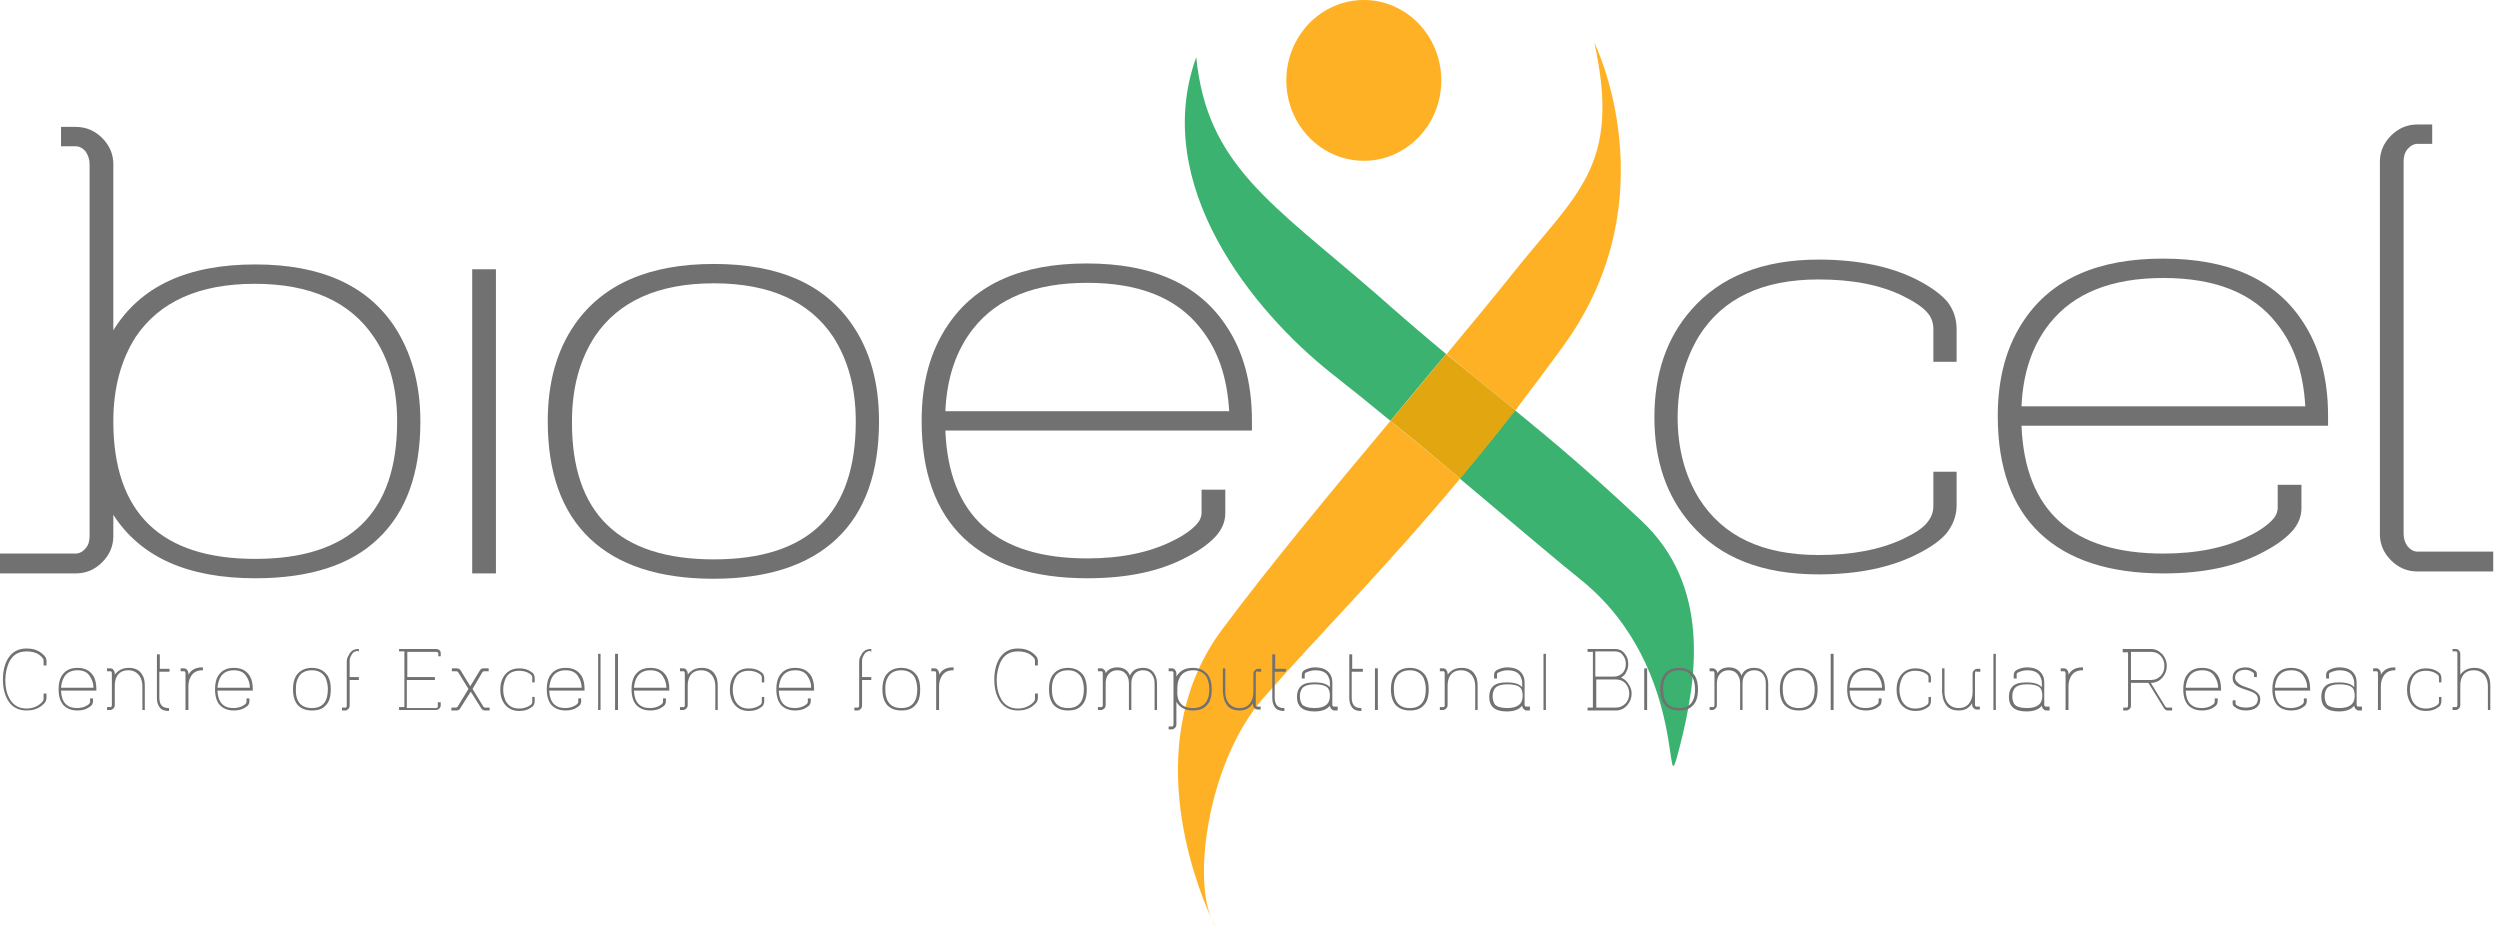 <?xml version="1.0" encoding="utf-8"?>
<!-- Generator: Adobe Illustrator 24.1.2, SVG Export Plug-In . SVG Version: 6.00 Build 0)  -->
<svg version="1.1" baseProfile="tiny" id="Lager_1" xmlns="http://www.w3.org/2000/svg" xmlns:xlink="http://www.w3.org/1999/xlink"
	 x="0px" y="0px" viewBox="0 0 516.2 191.8" overflow="visible" xml:space="preserve">
<g>
	<path fill="#717171" d="M52.7,54.6c13.4,0,22.9,4.2,28.6,12.6c3.6,5.4,5.5,12,5.5,19.8c0,10.6-2.9,18.7-8.7,24.2
		c-5.7,5.5-14.2,8.2-25.4,8.2c-14,0-23.7-4.4-29.3-13.1v4.4c0,2.1-0.8,3.9-2.3,5.4c-1.5,1.5-3.3,2.3-5.5,2.3H0v-4.1h15.6
		c0.8,0,1.5-0.4,2.1-1.1c0.6-0.7,0.8-1.6,0.8-2.5V33.9c0-1-0.3-1.8-0.8-2.6c-0.6-0.7-1.3-1.1-2.1-1.1h-3v-4h3c2.2,0,4,0.8,5.5,2.3
		c1.5,1.5,2.3,3.3,2.3,5.4v34.3C29,59.1,38.7,54.6,52.7,54.6z M52.7,115.4c19.6,0,29.3-9.5,29.3-28.4c0-6.9-1.6-12.7-4.8-17.4
		c-4.9-7.3-13.1-11-24.6-11c-11.5,0-19.7,3.7-24.6,11C25,74.3,23.4,80.1,23.4,87C23.4,105.9,33.2,115.4,52.7,115.4z"/>
	<path fill="#717171" d="M102.4,55.6v62.8h-4.9V55.6H102.4z"/>
	<path fill="#717171" d="M147.4,54.5c13.4,0,22.9,4.2,28.6,12.6c3.7,5.4,5.5,12,5.5,19.9c0,10.6-2.9,18.7-8.7,24.2
		c-5.8,5.5-14.3,8.3-25.5,8.3c-11.2,0-19.7-2.8-25.5-8.3c-5.8-5.5-8.7-13.6-8.7-24.2c0-7.9,1.8-14.5,5.5-19.9
		C124.4,58.7,134,54.5,147.4,54.5z M147.4,115.5c19.6,0,29.3-9.5,29.3-28.5c0-6.9-1.6-12.7-4.7-17.5c-4.9-7.3-13.1-11-24.6-11
		c-11.5,0-19.7,3.7-24.6,11c-3.1,4.8-4.7,10.6-4.7,17.5C118,106,127.8,115.5,147.4,115.5z"/>
	<path fill="#717171" d="M258.7,88.9h-63.5c0.7,17.6,10.5,26.4,29.3,26.4c6.9,0,12.8-1.2,17.6-3.6c2.5-1.2,4.2-2.5,5.2-3.7
		c0.5-0.6,0.8-1.4,0.8-2.1v-4.8h4.9v4.8c0,1.6-0.5,3-1.6,4.4c-1.3,1.6-3.4,3.2-6.3,4.7c-5.6,3-12.4,4.4-20.6,4.4
		c-11.2,0-19.7-2.8-25.5-8.3c-5.8-5.5-8.7-13.6-8.7-24.2c0-7.9,1.8-14.5,5.5-19.9c5.7-8.4,15.2-12.6,28.6-12.6
		c13.4,0,22.9,4.2,28.6,12.6c3.7,5.4,5.5,12,5.5,19.9V88.9z M224.5,58.4c-10.7,0-18.5,3.1-23.5,9.4c-3.5,4.4-5.5,10.1-5.8,17.1h58.6
		c-0.4-7-2.3-12.6-5.9-17.1C243,61.5,235.2,58.4,224.5,58.4z"/>
</g>
<g>
	<path fill="#717171" d="M399.2,97.4h4.8v7c0,2-0.7,3.9-2,5.6c-1.2,1.5-3.3,3-6.1,4.4c-5.5,2.8-12.3,4.2-20.4,4.2
		c-11.6,0-20.3-3.4-26.3-10.3c-5.1-5.8-7.6-13.2-7.6-22.1c0-9,2.5-16.4,7.6-22.2c6-6.9,14.8-10.4,26.3-10.4c8.1,0,14.9,1.4,20.4,4.2
		c2.9,1.5,4.9,3,6.2,4.5c1.3,1.7,1.9,3.6,1.9,5.6v6.8h-4.8v-6.8c0-1.2-0.4-2.4-1.2-3.3c-1-1.2-2.7-2.3-5.1-3.5
		c-4.7-2.3-10.5-3.4-17.4-3.4c-11.6,0-19.8,3.9-24.7,11.7c-2.9,4.8-4.4,10.4-4.4,16.8c0,6.4,1.5,12,4.4,16.7
		c4.9,7.8,13.1,11.7,24.7,11.7c6.9,0,12.7-1.1,17.4-3.3c2.5-1.2,4.2-2.3,5.1-3.5c0.8-1,1.2-2.1,1.2-3.3V97.4z"/>
	<path fill="#717171" d="M480.9,87.9h-63.5c0.7,17.6,10.5,26.4,29.3,26.4c6.9,0,12.8-1.2,17.6-3.6c2.5-1.2,4.2-2.5,5.2-3.7
		c0.5-0.6,0.8-1.4,0.8-2.1v-4.8h4.9v4.8c0,1.6-0.5,3-1.6,4.4c-1.3,1.6-3.4,3.2-6.3,4.7c-5.6,3-12.4,4.4-20.6,4.4
		c-11.2,0-19.7-2.8-25.5-8.3c-5.8-5.5-8.7-13.6-8.7-24.2c0-7.9,1.8-14.5,5.5-19.9c5.7-8.4,15.2-12.6,28.6-12.6
		c13.4,0,22.9,4.2,28.6,12.6c3.7,5.4,5.5,12,5.5,19.9V87.9z M446.7,57.4c-10.7,0-18.5,3.1-23.5,9.4c-3.5,4.4-5.5,10.1-5.8,17.1h58.6
		c-0.4-7-2.3-12.6-5.9-17.1C465.2,60.5,457.4,57.4,446.7,57.4z"/>
	<path fill="#717171" d="M491.4,67.7V33.4c0-2.1,0.8-3.9,2.3-5.4c1.5-1.5,3.3-2.3,5.5-2.3h3v4h-3c-0.8,0-1.5,0.4-2.1,1.1
		c-0.6,0.7-0.8,1.6-0.8,2.6v76.9c0,0.9,0.3,1.8,0.8,2.5c0.6,0.7,1.3,1.1,2.1,1.1h15.6v4.1h-15.6c-2.2,0-4-0.8-5.5-2.3
		c-1.5-1.5-2.3-3.3-2.3-5.4v-4.4V67.7z"/>
</g>
<g>
	<path fill="#3BB26F" d="M284.4,60.9c-21.9-19-35.2-26.8-37.4-49.1c-9.5,26.4,11.7,52.4,27.8,65.2c4.2,3.3,8.3,6.6,12.3,9.9
		c3.9-4.7,7.8-9.4,11.5-13.8C294.4,69.6,289.7,65.6,284.4,60.9z"/>
	<path fill="#3BB26F" d="M338.9,107.5c-10.3-9.7-17.9-16.1-26.1-22.8c-3.9,5-7.7,9.7-11.4,14.1c11.8,9.9,21.2,17.9,25,20.9
		c23.2,18.7,16.6,49.3,20.4,34.6S353.1,120.8,338.9,107.5z"/>
	<path fill="#FFB126" d="M252.4,129.9c-16.9,22.6-6,51.5-2.3,59.7c-3.9-9.4-0.2-32.9,10.7-45.4c11.3-12.9,25.1-26.7,40.7-45.4
		c-4.5-3.8-9.4-7.8-14.4-11.9C274.6,101.8,261.7,117.4,252.4,129.9z"/>
	<path fill="#FFB126" d="M250.6,190.6c-0.1-0.1-0.1-0.2-0.1-0.3C251.3,192.1,251.5,192.4,250.6,190.6z"/>
	<path fill="#FFB126" d="M322.9,71.3c22.1-30.6,6.3-62.5,6.3-62.5c5.6,25.5-3.6,31-16.8,47.6c-4,5-8.7,10.7-13.7,16.7
		c5.2,4.4,9.8,8,14.2,11.6C316.1,80.5,319.5,76,322.9,71.3z"/>
	<path fill="#FFB126" d="M250.1,189.6c0.1,0.3,0.2,0.5,0.4,0.8C250.3,190.1,250.2,189.8,250.1,189.6z"/>
	<path fill="#E2A611" d="M298.6,73.1c-3.7,4.5-7.6,9.1-11.5,13.8c5.1,4.1,9.9,8.1,14.4,11.9c3.7-4.4,7.5-9.1,11.4-14.1
		C308.4,81.1,303.9,77.4,298.6,73.1z"/>
	<ellipse fill="#FFB126" cx="281.6" cy="16.6" rx="16" ry="16.6"/>
</g>
<g>
	<path fill="#717171" d="M9,143.2h0.6v0.9c0,0.3-0.1,0.5-0.2,0.8c-0.2,0.3-0.5,0.6-0.9,0.9c-0.8,0.6-1.8,0.9-3,0.9
		c-1.7,0-3-0.7-3.8-2c-0.7-1.1-1.1-2.6-1.1-4.4c0-1.8,0.4-3.3,1.1-4.4c0.9-1.4,2.2-2,3.8-2c1.2,0,2.2,0.3,3,0.9
		c0.4,0.3,0.7,0.6,0.9,0.9c0.1,0.2,0.2,0.5,0.2,0.8v0.9H9v-0.9c0-0.2,0-0.3-0.1-0.5c-0.2-0.3-0.4-0.5-0.8-0.8
		c-0.7-0.5-1.6-0.7-2.6-0.7c-1.8,0-3,0.8-3.7,2.4c-0.4,1-0.7,2.1-0.7,3.5c0,1.3,0.2,2.5,0.7,3.5c0.7,1.6,2,2.4,3.7,2.4
		c1,0,1.9-0.3,2.6-0.8c0.4-0.3,0.6-0.5,0.8-0.8c0.1-0.2,0.1-0.3,0.1-0.5V143.2z"/>
	<path fill="#717171" d="M19.9,142.6h-7.3c0.1,2.4,1.2,3.6,3.3,3.6c0.8,0,1.5-0.2,2-0.5c0.3-0.2,0.5-0.3,0.6-0.5
		c0.1-0.1,0.1-0.2,0.1-0.3v-0.7h0.6v0.7c0,0.2-0.1,0.4-0.2,0.6c-0.1,0.2-0.4,0.4-0.7,0.6c-0.6,0.4-1.4,0.6-2.3,0.6
		c-1.3,0-2.2-0.4-2.9-1.1c-0.7-0.8-1-1.9-1-3.3c0-1.1,0.2-2,0.6-2.7c0.7-1.1,1.7-1.7,3.3-1.7s2.6,0.6,3.3,1.7
		c0.4,0.7,0.6,1.6,0.6,2.7V142.6z M16,138.4c-1.2,0-2.1,0.4-2.7,1.3c-0.4,0.6-0.6,1.4-0.7,2.3h6.7c0-0.9-0.3-1.7-0.7-2.3
		C18.1,138.8,17.2,138.4,16,138.4z"/>
	<path fill="#717171" d="M26.6,137.9c1.3,0,2.3,0.5,2.8,1.5c0.4,0.6,0.5,1.4,0.5,2.3v4.9h-0.5v-4.9c0-0.8-0.2-1.5-0.5-2
		c-0.5-0.8-1.3-1.3-2.4-1.3c-1.1,0-1.9,0.4-2.4,1.3c-0.3,0.6-0.4,1.2-0.4,2v3.9c0,0.3-0.1,0.5-0.3,0.7c-0.2,0.2-0.4,0.3-0.6,0.3
		h-0.7v-0.6h0.7c0.1,0,0.2,0,0.2-0.1c0.1-0.1,0.1-0.2,0.1-0.3v-6.5c0-0.1,0-0.3-0.1-0.4c-0.1-0.1-0.1-0.1-0.2-0.1h-0.7V138h0.7
		c0.2,0,0.5,0.1,0.6,0.3c0.2,0.2,0.3,0.5,0.3,0.7v0.3C24.4,138.4,25.3,137.9,26.6,137.9z"/>
	<path fill="#717171" d="M32.9,138.6v5.4c0,1.5,0.6,2.2,1.9,2.2h0.1v0.6h-0.1c-0.8,0-1.4-0.2-1.8-0.7s-0.6-1.1-0.6-2v-9h0.6v3H35
		v0.6H32.9z"/>
	<path fill="#717171" d="M41.9,137.9v0.5h-0.1c-1.1,0-1.9,0.4-2.4,1.3c-0.3,0.5-0.5,1.2-0.5,2v4.9h-0.6v-7.5c0-0.1,0-0.3-0.1-0.4
		c-0.1-0.1-0.1-0.1-0.2-0.1h-0.7V138h0.7c0.2,0,0.5,0.1,0.6,0.3c0.2,0.2,0.3,0.5,0.3,0.7v0.3c0.6-1,1.5-1.5,2.8-1.5H41.9z"/>
	<path fill="#717171" d="M52.2,142.6h-7.3c0.1,2.4,1.2,3.6,3.3,3.6c0.8,0,1.5-0.2,2-0.5c0.3-0.2,0.5-0.3,0.6-0.5
		c0.1-0.1,0.1-0.2,0.1-0.3v-0.7h0.6v0.7c0,0.2-0.1,0.4-0.2,0.6c-0.1,0.2-0.4,0.4-0.7,0.6c-0.6,0.4-1.4,0.6-2.3,0.6
		c-1.3,0-2.2-0.4-2.9-1.1c-0.7-0.8-1-1.9-1-3.3c0-1.1,0.2-2,0.6-2.7c0.7-1.1,1.7-1.7,3.3-1.7s2.6,0.6,3.3,1.7
		c0.4,0.7,0.6,1.6,0.6,2.7V142.6z M48.3,138.4c-1.2,0-2.1,0.4-2.7,1.3c-0.4,0.6-0.6,1.4-0.7,2.3h6.7c0-0.9-0.3-1.7-0.7-2.3
		C50.4,138.8,49.5,138.4,48.3,138.4z"/>
	<path fill="#717171" d="M64.4,137.9c1.5,0,2.6,0.6,3.3,1.7c0.4,0.7,0.6,1.6,0.6,2.7c0,1.5-0.3,2.6-1,3.3c-0.7,0.8-1.6,1.1-2.9,1.1
		s-2.2-0.4-2.9-1.1c-0.7-0.8-1-1.9-1-3.3c0-1.1,0.2-2,0.6-2.7C61.8,138.5,62.9,137.9,64.4,137.9z M64.4,146.2c2.2,0,3.3-1.3,3.3-3.9
		c0-0.9-0.2-1.7-0.5-2.4c-0.6-1-1.5-1.5-2.8-1.5s-2.3,0.5-2.8,1.5c-0.4,0.7-0.5,1.4-0.5,2.4C61,144.9,62.2,146.2,64.4,146.2z"/>
	<path fill="#717171" d="M74,134.4c-0.7,0-1.2,0.3-1.5,1c-0.2,0.3-0.3,0.7-0.3,1.1v3.3h1.9v0.6h-1.9v5.3c0,0.3-0.1,0.5-0.3,0.7
		c-0.2,0.2-0.4,0.3-0.6,0.3h-0.7v-0.6h0.7c0.1,0,0.2,0,0.2-0.1c0.1-0.1,0.1-0.2,0.1-0.3v-9.1c0-0.4,0.1-0.9,0.4-1.3
		c0.4-0.9,1.1-1.3,2-1.3h0.1v0.6H74z"/>
	<path fill="#717171" d="M90.5,135.6v-0.7c0-0.1,0-0.2-0.1-0.2s-0.2-0.1-0.3-0.1h-6v5.2h5.7v0.6H84v5.8h6c0.1,0,0.2,0,0.3-0.1
		c0.1-0.1,0.1-0.1,0.1-0.2V145H91v0.7c0,0.2-0.1,0.4-0.3,0.6s-0.5,0.3-0.7,0.3h-7.6v-0.6h1.1v-11.5h-1.1V134H90
		c0.3,0,0.5,0.1,0.7,0.2c0.2,0.2,0.3,0.4,0.3,0.6v0.7H90.5z"/>
	<path fill="#717171" d="M101.1,146.1v0.6h-0.9c-0.3,0-0.6-0.1-0.8-0.4l-2.2-3.5l-2.2,3.5c-0.2,0.3-0.4,0.4-0.8,0.4h-1v-0.6h1
		c0.1,0,0.2-0.1,0.3-0.2l2.2-3.6c0,0,0,0,0,0c0,0,0,0,0-0.1l-2.1-3.4c-0.1-0.1-0.2-0.2-0.3-0.2h-1V138h1c0.3,0,0.6,0.1,0.8,0.4
		l2,3.3l2-3.3c0.2-0.3,0.4-0.4,0.8-0.4h1v0.6h-1c-0.1,0-0.2,0.1-0.3,0.2l-2,3.4c0,0,0,0,0,0c0,0,0,0,0,0.1l2.2,3.6
		c0.1,0.1,0.2,0.2,0.3,0.2H101.1z"/>
	<path fill="#717171" d="M109.9,143.9h0.5v0.9c0,0.3-0.1,0.5-0.2,0.8c-0.1,0.2-0.4,0.4-0.7,0.6c-0.6,0.4-1.4,0.6-2.3,0.6
		c-1.3,0-2.3-0.5-3-1.4c-0.6-0.8-0.9-1.8-0.9-3c0-1.2,0.3-2.2,0.9-3c0.7-0.9,1.7-1.4,3-1.4c0.9,0,1.7,0.2,2.3,0.6
		c0.3,0.2,0.6,0.4,0.7,0.6c0.1,0.2,0.2,0.5,0.2,0.8v0.9h-0.5v-0.9c0-0.2,0-0.3-0.1-0.5c-0.1-0.2-0.3-0.3-0.6-0.5
		c-0.5-0.3-1.2-0.5-2-0.5c-1.3,0-2.3,0.5-2.8,1.6c-0.3,0.7-0.5,1.4-0.5,2.3c0,0.9,0.2,1.6,0.5,2.3c0.6,1.1,1.5,1.6,2.8,1.6
		c0.8,0,1.4-0.2,2-0.5c0.3-0.2,0.5-0.3,0.6-0.5c0.1-0.1,0.1-0.3,0.1-0.4V143.9z"/>
	<path fill="#717171" d="M120.7,142.6h-7.3c0.1,2.4,1.2,3.6,3.3,3.6c0.8,0,1.5-0.2,2-0.5c0.3-0.2,0.5-0.3,0.6-0.5
		c0.1-0.1,0.1-0.2,0.1-0.3v-0.7h0.6v0.7c0,0.2-0.1,0.4-0.2,0.6c-0.1,0.2-0.4,0.4-0.7,0.6c-0.6,0.4-1.4,0.6-2.3,0.6
		c-1.3,0-2.2-0.4-2.9-1.1c-0.7-0.8-1-1.9-1-3.3c0-1.1,0.2-2,0.6-2.7c0.7-1.1,1.7-1.7,3.3-1.7s2.6,0.6,3.3,1.7
		c0.4,0.7,0.6,1.6,0.6,2.7V142.6z M116.8,138.4c-1.2,0-2.1,0.4-2.7,1.3c-0.4,0.6-0.6,1.4-0.7,2.3h6.7c0-0.9-0.3-1.7-0.7-2.3
		C118.9,138.8,118,138.4,116.8,138.4z"/>
	<path fill="#717171" d="M124,135v11.6h-0.5V135H124z"/>
	<path fill="#717171" d="M127.6,135v11.6H127V135H127.6z"/>
	<path fill="#717171" d="M138.2,142.6h-7.3c0.1,2.4,1.2,3.6,3.3,3.6c0.8,0,1.5-0.2,2-0.5c0.3-0.2,0.5-0.3,0.6-0.5
		c0.1-0.1,0.1-0.2,0.1-0.3v-0.7h0.6v0.7c0,0.2-0.1,0.4-0.2,0.6c-0.1,0.2-0.4,0.4-0.7,0.6c-0.6,0.4-1.4,0.6-2.3,0.6
		c-1.3,0-2.2-0.4-2.9-1.1c-0.7-0.8-1-1.9-1-3.3c0-1.1,0.2-2,0.6-2.7c0.7-1.1,1.7-1.7,3.3-1.7s2.6,0.6,3.3,1.7
		c0.4,0.7,0.6,1.6,0.6,2.7V142.6z M134.3,138.4c-1.2,0-2.1,0.4-2.7,1.3c-0.4,0.6-0.6,1.4-0.7,2.3h6.7c0-0.9-0.3-1.7-0.7-2.3
		C136.4,138.8,135.5,138.4,134.3,138.4z"/>
	<path fill="#717171" d="M144.9,137.9c1.3,0,2.3,0.5,2.8,1.5c0.4,0.6,0.5,1.4,0.5,2.3v4.9h-0.5v-4.9c0-0.8-0.2-1.5-0.5-2
		c-0.5-0.8-1.3-1.3-2.4-1.3c-1.1,0-1.9,0.4-2.4,1.3c-0.3,0.6-0.4,1.2-0.4,2v3.9c0,0.3-0.1,0.5-0.3,0.7c-0.2,0.2-0.4,0.3-0.6,0.3
		h-0.7v-0.6h0.7c0.1,0,0.2,0,0.2-0.1c0.1-0.1,0.1-0.2,0.1-0.3v-6.5c0-0.1,0-0.3-0.1-0.4c-0.1-0.1-0.1-0.1-0.2-0.1h-0.7V138h0.7
		c0.2,0,0.5,0.1,0.6,0.3c0.2,0.2,0.3,0.5,0.3,0.7v0.3C142.7,138.4,143.6,137.9,144.9,137.9z"/>
	<path fill="#717171" d="M157.3,143.9h0.5v0.9c0,0.3-0.1,0.5-0.2,0.8c-0.1,0.2-0.4,0.4-0.7,0.6c-0.6,0.4-1.4,0.6-2.3,0.6
		c-1.3,0-2.3-0.5-3-1.4c-0.6-0.8-0.9-1.8-0.9-3c0-1.2,0.3-2.2,0.9-3c0.7-0.9,1.7-1.4,3-1.4c0.9,0,1.7,0.2,2.3,0.6
		c0.3,0.2,0.6,0.4,0.7,0.6c0.1,0.2,0.2,0.5,0.2,0.8v0.9h-0.5v-0.9c0-0.2,0-0.3-0.1-0.5c-0.1-0.2-0.3-0.3-0.6-0.5
		c-0.5-0.3-1.2-0.5-2-0.5c-1.3,0-2.3,0.5-2.8,1.6c-0.3,0.7-0.5,1.4-0.5,2.3c0,0.9,0.2,1.6,0.5,2.3c0.6,1.1,1.5,1.6,2.8,1.6
		c0.8,0,1.4-0.2,2-0.5c0.3-0.2,0.5-0.3,0.6-0.5c0.1-0.1,0.1-0.3,0.1-0.4V143.9z"/>
	<path fill="#717171" d="M168.1,142.6h-7.3c0.1,2.4,1.2,3.6,3.3,3.6c0.8,0,1.5-0.2,2-0.5c0.3-0.2,0.5-0.3,0.6-0.5
		c0.1-0.1,0.1-0.2,0.1-0.3v-0.7h0.6v0.7c0,0.2-0.1,0.4-0.2,0.6c-0.1,0.2-0.4,0.4-0.7,0.6c-0.6,0.4-1.4,0.6-2.3,0.6
		c-1.3,0-2.2-0.4-2.9-1.1c-0.7-0.8-1-1.9-1-3.3c0-1.1,0.2-2,0.6-2.7c0.7-1.1,1.7-1.7,3.3-1.7s2.6,0.6,3.3,1.7
		c0.4,0.7,0.6,1.6,0.6,2.7V142.6z M164.2,138.4c-1.2,0-2.1,0.4-2.7,1.3c-0.4,0.6-0.6,1.4-0.7,2.3h6.7c0-0.9-0.3-1.7-0.7-2.3
		C166.3,138.8,165.4,138.4,164.2,138.4z"/>
	<path fill="#717171" d="M179.8,134.4c-0.7,0-1.2,0.3-1.5,1c-0.2,0.3-0.3,0.7-0.3,1.1v3.3h1.9v0.6H178v5.3c0,0.3-0.1,0.5-0.3,0.7
		c-0.2,0.2-0.4,0.3-0.6,0.3h-0.7v-0.6h0.7c0.1,0,0.2,0,0.2-0.1c0.1-0.1,0.1-0.2,0.1-0.3v-9.1c0-0.4,0.1-0.9,0.4-1.3
		c0.4-0.9,1.1-1.3,2-1.3h0.1v0.6H179.8z"/>
	<path fill="#717171" d="M186.1,137.9c1.5,0,2.6,0.6,3.3,1.7c0.4,0.7,0.6,1.6,0.6,2.7c0,1.5-0.3,2.6-1,3.3c-0.7,0.8-1.6,1.1-2.9,1.1
		s-2.2-0.4-2.9-1.1c-0.7-0.8-1-1.9-1-3.3c0-1.1,0.2-2,0.6-2.7C183.5,138.5,184.6,137.9,186.1,137.9z M186.1,146.2
		c2.2,0,3.3-1.3,3.3-3.9c0-0.9-0.2-1.7-0.5-2.4c-0.6-1-1.5-1.5-2.8-1.5s-2.3,0.5-2.8,1.5c-0.4,0.7-0.5,1.4-0.5,2.4
		C182.8,144.9,183.9,146.2,186.1,146.2z"/>
	<path fill="#717171" d="M196.9,137.9v0.5h-0.1c-1.1,0-1.9,0.4-2.4,1.3c-0.3,0.5-0.5,1.2-0.5,2v4.9h-0.6v-7.5c0-0.1,0-0.3-0.1-0.4
		c-0.1-0.1-0.1-0.1-0.2-0.1h-0.7V138h0.7c0.2,0,0.5,0.1,0.6,0.3c0.2,0.2,0.3,0.5,0.3,0.7v0.3c0.6-1,1.5-1.5,2.8-1.5H196.9z"/>
	<path fill="#717171" d="M213.7,143.2h0.6v0.9c0,0.3-0.1,0.5-0.2,0.8c-0.2,0.3-0.5,0.6-0.9,0.9c-0.8,0.6-1.8,0.9-3,0.9
		c-1.7,0-3-0.7-3.8-2c-0.7-1.1-1.1-2.6-1.1-4.4c0-1.8,0.4-3.3,1.1-4.4c0.9-1.4,2.2-2,3.8-2c1.2,0,2.2,0.3,3,0.9
		c0.4,0.3,0.7,0.6,0.9,0.9c0.1,0.2,0.2,0.5,0.2,0.8v0.9h-0.6v-0.9c0-0.2,0-0.3-0.1-0.5c-0.2-0.3-0.4-0.5-0.8-0.8
		c-0.7-0.5-1.6-0.7-2.6-0.7c-1.8,0-3,0.8-3.7,2.4c-0.4,1-0.7,2.1-0.7,3.5c0,1.3,0.2,2.5,0.7,3.5c0.7,1.6,2,2.4,3.7,2.4
		c1,0,1.9-0.3,2.6-0.8c0.4-0.3,0.6-0.5,0.8-0.8c0.1-0.2,0.1-0.3,0.1-0.5V143.2z"/>
	<path fill="#717171" d="M220.5,137.9c1.5,0,2.6,0.6,3.3,1.7c0.4,0.7,0.6,1.6,0.6,2.7c0,1.5-0.3,2.6-1,3.3c-0.7,0.8-1.6,1.1-2.9,1.1
		s-2.2-0.4-2.9-1.1c-0.7-0.8-1-1.9-1-3.3c0-1.1,0.2-2,0.6-2.7C217.9,138.5,219,137.9,220.5,137.9z M220.5,146.2
		c2.2,0,3.3-1.3,3.3-3.9c0-0.9-0.2-1.7-0.5-2.4c-0.6-1-1.5-1.5-2.8-1.5s-2.3,0.5-2.8,1.5c-0.4,0.7-0.5,1.4-0.5,2.4
		C217.2,144.9,218.3,146.2,220.5,146.2z"/>
	<path fill="#717171" d="M236,137.9c1.1,0,1.9,0.4,2.4,1.3c0.3,0.5,0.5,1.2,0.5,2v5.4h-0.5v-5.4c0-0.7-0.1-1.2-0.4-1.7
		c-0.4-0.7-1-1.1-2-1.1c-0.9,0-1.6,0.4-2,1.1c-0.3,0.5-0.4,1-0.4,1.7v5.4h-0.5v-5.4c0-0.7-0.1-1.2-0.4-1.7c-0.4-0.7-1-1.1-2-1.1
		c-0.9,0-1.6,0.4-2,1.1c-0.3,0.5-0.4,1-0.4,1.7v4.4c0,0.3-0.1,0.5-0.3,0.7c-0.2,0.2-0.4,0.3-0.6,0.3h-0.7v-0.6h0.7
		c0.1,0,0.2,0,0.2-0.1c0.1-0.1,0.1-0.2,0.1-0.3v-6.5c0-0.1,0-0.3-0.1-0.4c-0.1-0.1-0.1-0.1-0.2-0.1h-0.7V138h0.7
		c0.2,0,0.4,0.1,0.6,0.3c0.2,0.2,0.3,0.4,0.3,0.7c0.5-0.8,1.3-1.2,2.4-1.2c1.3,0,2.2,0.6,2.6,1.7C233.8,138.4,234.7,137.9,236,137.9
		z"/>
	<path fill="#717171" d="M246.3,137.9c1.5,0,2.6,0.6,3.3,1.7c0.4,0.7,0.6,1.6,0.6,2.7c0,1.5-0.3,2.6-1,3.3c-0.7,0.8-1.6,1.1-2.9,1.1
		c-1.6,0-2.7-0.6-3.4-1.8v4.7c0,0.3-0.1,0.5-0.3,0.7c-0.2,0.2-0.4,0.3-0.6,0.3h-0.7v-0.6h0.7c0.1,0,0.2,0,0.2-0.1
		c0.1-0.1,0.1-0.2,0.1-0.4v-10.5c0-0.1,0-0.2-0.1-0.3c-0.1-0.1-0.1-0.1-0.2-0.1h-0.7V138h0.7c0.2,0,0.5,0.1,0.6,0.3
		c0.2,0.2,0.3,0.5,0.3,0.7v0.7C243.6,138.5,244.7,137.9,246.3,137.9z M246.3,146.2c2.2,0,3.4-1.3,3.4-3.9c0-0.9-0.2-1.7-0.5-2.4
		c-0.6-1-1.5-1.5-2.8-1.5s-2.3,0.5-2.8,1.5c-0.4,0.7-0.5,1.4-0.5,2.4C242.9,144.9,244,146.2,246.3,146.2z"/>
	<path fill="#717171" d="M259.6,138.6c-0.1,0-0.2,0-0.2,0.1c-0.1,0.1-0.1,0.2-0.1,0.3v6.5c0,0.1,0,0.2,0.1,0.3
		c0.1,0.1,0.1,0.1,0.2,0.1h0.7v0.6h-0.7c-0.2,0-0.4-0.1-0.6-0.3c-0.2-0.2-0.3-0.5-0.3-0.7v-0.3c-0.6,1-1.5,1.5-2.8,1.5
		s-2.3-0.5-2.8-1.5c-0.4-0.6-0.5-1.4-0.6-2.3V138h0.5v4.9c0,0.8,0.2,1.5,0.5,2c0.5,0.8,1.3,1.3,2.4,1.3s1.9-0.4,2.4-1.3
		c0.3-0.5,0.5-1.2,0.5-2v-3.8c0-0.3,0.1-0.5,0.3-0.7c0.2-0.2,0.4-0.3,0.6-0.3h0.7v0.6H259.6z"/>
	<path fill="#717171" d="M263.2,138.6v5.4c0,1.5,0.6,2.2,1.9,2.2h0.1v0.6h-0.1c-0.8,0-1.4-0.2-1.8-0.7s-0.6-1.1-0.6-2v-9h0.6v3h2.2
		v0.6H263.2z"/>
	<path fill="#717171" d="M276.2,146.1v0.6h-0.7c-0.2,0-0.4-0.1-0.6-0.3c-0.2-0.2-0.3-0.5-0.3-0.7v0c-0.6,0.8-1.7,1.2-3.2,1.2
		c-2.4,0-3.6-1-3.6-3c0-1,0.3-1.8,0.9-2.3s1.5-0.7,2.7-0.7c1.6,0,2.6,0.3,3.2,1V141c0-0.6-0.2-1.1-0.5-1.6c-0.5-0.7-1.4-1-2.5-1
		c-0.7,0-1.4,0.2-2,0.5c-0.2,0.1-0.2,0.2-0.2,0.4v0.8h-0.6v-0.8c0-0.4,0.2-0.7,0.5-0.9c0.7-0.4,1.4-0.6,2.2-0.6c1.4,0,2.4,0.4,3,1.2
		c0.4,0.5,0.6,1.1,0.6,1.9v4.6c0,0.1,0,0.2,0.1,0.3s0.1,0.1,0.2,0.1H276.2z M271.4,146.2c2.1,0,3.2-0.8,3.2-2.5
		c0-0.9-0.2-1.5-0.6-1.8c-0.5-0.4-1.3-0.6-2.6-0.6c-1.2,0-2.1,0.3-2.5,0.8c-0.3,0.4-0.5,0.9-0.5,1.7c0,0.7,0.2,1.3,0.5,1.7
		C269.3,145.9,270.2,146.2,271.4,146.2z"/>
	<path fill="#717171" d="M279.1,138.6v5.4c0,1.5,0.6,2.2,1.9,2.2h0.1v0.6h-0.1c-0.8,0-1.4-0.2-1.8-0.7s-0.6-1.1-0.6-2v-9h0.6v3h2.2
		v0.6H279.1z"/>
	<path fill="#717171" d="M284.5,138v8.6h-0.6V138H284.5z"/>
	<path fill="#717171" d="M291.1,137.9c1.5,0,2.6,0.6,3.3,1.7c0.4,0.7,0.6,1.6,0.6,2.7c0,1.5-0.3,2.6-1,3.3c-0.7,0.8-1.6,1.1-2.9,1.1
		s-2.2-0.4-2.9-1.1c-0.7-0.8-1-1.9-1-3.3c0-1.1,0.2-2,0.6-2.7C288.5,138.5,289.6,137.9,291.1,137.9z M291.1,146.2
		c2.2,0,3.3-1.3,3.3-3.9c0-0.9-0.2-1.7-0.5-2.4c-0.6-1-1.5-1.5-2.8-1.5s-2.3,0.5-2.8,1.5c-0.4,0.7-0.5,1.4-0.5,2.4
		C287.8,144.9,288.9,146.2,291.1,146.2z"/>
	<path fill="#717171" d="M301.8,137.9c1.3,0,2.3,0.5,2.8,1.5c0.4,0.6,0.5,1.4,0.5,2.3v4.9h-0.5v-4.9c0-0.8-0.2-1.5-0.5-2
		c-0.5-0.8-1.3-1.3-2.4-1.3c-1.1,0-1.9,0.4-2.4,1.3c-0.3,0.6-0.4,1.2-0.4,2v3.9c0,0.3-0.1,0.5-0.3,0.7c-0.2,0.2-0.4,0.3-0.6,0.3
		h-0.7v-0.6h0.7c0.1,0,0.2,0,0.2-0.1c0.1-0.1,0.1-0.2,0.1-0.3v-6.5c0-0.1,0-0.3-0.1-0.4c-0.1-0.1-0.1-0.1-0.2-0.1h-0.7V138h0.7
		c0.2,0,0.5,0.1,0.6,0.3c0.2,0.2,0.3,0.5,0.3,0.7v0.3C299.6,138.4,300.5,137.9,301.8,137.9z"/>
	<path fill="#717171" d="M315.9,146.1v0.6h-0.7c-0.2,0-0.4-0.1-0.6-0.3c-0.2-0.2-0.3-0.5-0.3-0.7v0c-0.6,0.8-1.7,1.2-3.2,1.2
		c-2.4,0-3.6-1-3.6-3c0-1,0.3-1.8,0.9-2.3s1.5-0.7,2.7-0.7c1.6,0,2.6,0.3,3.2,1V141c0-0.6-0.2-1.1-0.5-1.6c-0.5-0.7-1.4-1-2.5-1
		c-0.7,0-1.4,0.2-2,0.5c-0.2,0.1-0.2,0.2-0.2,0.4v0.8h-0.6v-0.8c0-0.4,0.2-0.7,0.5-0.9c0.7-0.4,1.4-0.6,2.2-0.6c1.4,0,2.4,0.4,3,1.2
		c0.4,0.5,0.6,1.1,0.6,1.9v4.6c0,0.1,0,0.2,0.1,0.3s0.1,0.1,0.2,0.1H315.9z M311.2,146.2c2.1,0,3.2-0.8,3.2-2.5
		c0-0.9-0.2-1.5-0.6-1.8c-0.5-0.4-1.3-0.6-2.6-0.6c-1.2,0-2.1,0.3-2.5,0.8c-0.3,0.4-0.5,0.9-0.5,1.7c0,0.7,0.2,1.3,0.5,1.7
		C309.1,145.9,309.9,146.2,311.2,146.2z"/>
	<path fill="#717171" d="M319.2,135v11.6h-0.5V135H319.2z"/>
	<path fill="#717171" d="M334.7,139.9c0.7,0.3,1.2,0.7,1.6,1.4c0.4,0.6,0.6,1.2,0.6,1.9c0,0.9-0.3,1.7-0.9,2.4
		c-0.6,0.7-1.4,1.1-2.4,1.1h-5.8v-0.6h1.1v-11.5h-1.1V134h5.6c0.9,0,1.6,0.3,2.1,1c0.5,0.6,0.7,1.3,0.7,2.1c0,0.6-0.1,1.1-0.4,1.6
		C335.6,139.3,335.2,139.6,334.7,139.9z M333.3,139.7c0.7,0,1.3-0.3,1.8-0.8c0.4-0.5,0.6-1.1,0.6-1.8c0-0.7-0.2-1.3-0.6-1.8
		c-0.4-0.6-1-0.8-1.7-0.8h-4v5.2H333.3z M333.7,146.1c0.8,0,1.4-0.3,2-0.9c0.5-0.6,0.7-1.2,0.7-2c0-0.7-0.2-1.4-0.7-2
		c-0.5-0.6-1.2-0.9-2-0.9h-4.1v5.8H333.7z"/>
	<path fill="#717171" d="M340.1,138v8.6h-0.6V138H340.1z"/>
	<path fill="#717171" d="M346.7,137.9c1.5,0,2.6,0.6,3.3,1.7c0.4,0.7,0.6,1.6,0.6,2.7c0,1.5-0.3,2.6-1,3.3c-0.7,0.8-1.6,1.1-2.9,1.1
		s-2.2-0.4-2.9-1.1c-0.7-0.8-1-1.9-1-3.3c0-1.1,0.2-2,0.6-2.7C344.1,138.5,345.2,137.9,346.7,137.9z M346.7,146.2
		c2.2,0,3.3-1.3,3.3-3.9c0-0.9-0.2-1.7-0.5-2.4c-0.6-1-1.5-1.5-2.8-1.5s-2.3,0.5-2.8,1.5c-0.4,0.7-0.5,1.4-0.5,2.4
		C343.4,144.9,344.5,146.2,346.7,146.2z"/>
	<path fill="#717171" d="M362.2,137.9c1.1,0,1.9,0.4,2.4,1.3c0.3,0.5,0.5,1.2,0.5,2v5.4h-0.5v-5.4c0-0.7-0.1-1.2-0.4-1.7
		c-0.4-0.7-1-1.1-2-1.1c-0.9,0-1.6,0.4-2,1.1c-0.3,0.5-0.4,1-0.4,1.7v5.4h-0.5v-5.4c0-0.7-0.1-1.2-0.4-1.7c-0.4-0.7-1-1.1-2-1.1
		c-0.9,0-1.6,0.4-2,1.1c-0.3,0.5-0.4,1-0.4,1.7v4.4c0,0.3-0.1,0.5-0.3,0.7c-0.2,0.2-0.4,0.3-0.6,0.3H353v-0.6h0.7
		c0.1,0,0.2,0,0.2-0.1c0.1-0.1,0.1-0.2,0.1-0.3v-6.5c0-0.1,0-0.3-0.1-0.4c-0.1-0.1-0.1-0.1-0.2-0.1H353V138h0.7
		c0.2,0,0.4,0.1,0.6,0.3c0.2,0.2,0.3,0.4,0.3,0.7c0.5-0.8,1.3-1.2,2.4-1.2c1.3,0,2.2,0.6,2.6,1.7C360,138.4,360.9,137.9,362.2,137.9
		z"/>
	<path fill="#717171" d="M371.4,137.9c1.5,0,2.6,0.6,3.3,1.7c0.4,0.7,0.6,1.6,0.6,2.7c0,1.5-0.3,2.6-1,3.3c-0.7,0.8-1.6,1.1-2.9,1.1
		s-2.2-0.4-2.9-1.1c-0.7-0.8-1-1.9-1-3.3c0-1.1,0.2-2,0.6-2.7C368.8,138.5,369.9,137.9,371.4,137.9z M371.4,146.2
		c2.2,0,3.3-1.3,3.3-3.9c0-0.9-0.2-1.7-0.5-2.4c-0.6-1-1.5-1.5-2.8-1.5s-2.3,0.5-2.8,1.5c-0.4,0.7-0.5,1.4-0.5,2.4
		C368.1,144.9,369.2,146.2,371.4,146.2z"/>
	<path fill="#717171" d="M378.6,135v11.6H378V135H378.6z"/>
	<path fill="#717171" d="M389.2,142.6h-7.3c0.1,2.4,1.2,3.6,3.3,3.6c0.8,0,1.5-0.2,2-0.5c0.3-0.2,0.5-0.3,0.6-0.5
		c0.1-0.1,0.1-0.2,0.1-0.3v-0.7h0.6v0.7c0,0.2-0.1,0.4-0.2,0.6c-0.1,0.2-0.4,0.4-0.7,0.6c-0.6,0.4-1.4,0.6-2.3,0.6
		c-1.3,0-2.2-0.4-2.9-1.1c-0.7-0.8-1-1.9-1-3.3c0-1.1,0.2-2,0.6-2.7c0.7-1.1,1.7-1.7,3.3-1.7s2.6,0.6,3.3,1.7
		c0.4,0.7,0.6,1.6,0.6,2.7V142.6z M385.3,138.4c-1.2,0-2.1,0.4-2.7,1.3c-0.4,0.6-0.6,1.4-0.7,2.3h6.7c0-0.9-0.3-1.7-0.7-2.3
		C387.4,138.8,386.5,138.4,385.3,138.4z"/>
	<path fill="#717171" d="M398.2,143.9h0.5v0.9c0,0.3-0.1,0.5-0.2,0.8c-0.1,0.2-0.4,0.4-0.7,0.6c-0.6,0.4-1.4,0.6-2.3,0.6
		c-1.3,0-2.3-0.5-3-1.4c-0.6-0.8-0.9-1.8-0.9-3c0-1.2,0.3-2.2,0.9-3c0.7-0.9,1.7-1.4,3-1.4c0.9,0,1.7,0.2,2.3,0.6
		c0.3,0.2,0.6,0.4,0.7,0.6c0.1,0.2,0.2,0.5,0.2,0.8v0.9h-0.5v-0.9c0-0.2,0-0.3-0.1-0.5c-0.1-0.2-0.3-0.3-0.6-0.5
		c-0.5-0.3-1.2-0.5-2-0.5c-1.3,0-2.3,0.5-2.8,1.6c-0.3,0.7-0.5,1.4-0.5,2.3c0,0.9,0.2,1.6,0.5,2.3c0.6,1.1,1.5,1.6,2.8,1.6
		c0.8,0,1.4-0.2,2-0.5c0.3-0.2,0.5-0.3,0.6-0.5c0.1-0.1,0.1-0.3,0.1-0.4V143.9z"/>
	<path fill="#717171" d="M408.1,138.6c-0.1,0-0.2,0-0.2,0.1c-0.1,0.1-0.1,0.2-0.1,0.3v6.5c0,0.1,0,0.2,0.1,0.3
		c0.1,0.1,0.1,0.1,0.2,0.1h0.7v0.6h-0.7c-0.2,0-0.4-0.1-0.6-0.3c-0.2-0.2-0.3-0.5-0.3-0.7v-0.3c-0.6,1-1.5,1.5-2.8,1.5
		s-2.3-0.5-2.8-1.5c-0.4-0.6-0.5-1.4-0.6-2.3V138h0.5v4.9c0,0.8,0.2,1.5,0.5,2c0.5,0.8,1.3,1.3,2.4,1.3s1.9-0.4,2.4-1.3
		c0.3-0.5,0.5-1.2,0.5-2v-3.8c0-0.3,0.1-0.5,0.3-0.7c0.2-0.2,0.4-0.3,0.6-0.3h0.7v0.6H408.1z"/>
	<path fill="#717171" d="M412.1,135v11.6h-0.5V135H412.1z"/>
	<path fill="#717171" d="M423.2,146.1v0.6h-0.7c-0.2,0-0.4-0.1-0.6-0.3c-0.2-0.2-0.3-0.5-0.3-0.7v0c-0.6,0.8-1.7,1.2-3.2,1.2
		c-2.4,0-3.6-1-3.6-3c0-1,0.3-1.8,0.9-2.3s1.5-0.7,2.7-0.7c1.6,0,2.6,0.3,3.2,1V141c0-0.6-0.2-1.1-0.5-1.6c-0.5-0.7-1.4-1-2.5-1
		c-0.7,0-1.4,0.2-2,0.5c-0.2,0.1-0.2,0.2-0.2,0.4v0.8h-0.6v-0.8c0-0.4,0.2-0.7,0.5-0.9c0.7-0.4,1.4-0.6,2.2-0.6c1.4,0,2.4,0.4,3,1.2
		c0.4,0.5,0.6,1.1,0.6,1.9v4.6c0,0.1,0,0.2,0.1,0.3s0.1,0.1,0.2,0.1H423.2z M418.5,146.2c2.1,0,3.2-0.8,3.2-2.5
		c0-0.9-0.2-1.5-0.6-1.8c-0.5-0.4-1.3-0.6-2.6-0.6c-1.2,0-2.1,0.3-2.5,0.8c-0.3,0.4-0.5,0.9-0.5,1.7c0,0.7,0.2,1.3,0.5,1.7
		C416.4,145.9,417.2,146.2,418.5,146.2z"/>
	<path fill="#717171" d="M430.1,137.9v0.5H430c-1.1,0-1.9,0.4-2.4,1.3c-0.3,0.5-0.5,1.2-0.5,2v4.9h-0.6v-7.5c0-0.1,0-0.3-0.1-0.4
		c-0.1-0.1-0.1-0.1-0.2-0.1h-0.7V138h0.7c0.2,0,0.5,0.1,0.6,0.3c0.2,0.2,0.3,0.5,0.3,0.7v0.3c0.6-1,1.5-1.5,2.8-1.5H430.1z"/>
	<path fill="#717171" d="M448.5,146.1v0.6h-0.9c-0.4,0-0.6-0.2-0.8-0.5l-3.2-5.2H440v4.7c0,0.3-0.1,0.5-0.3,0.7
		c-0.2,0.2-0.4,0.3-0.6,0.3h-0.7v-0.6h0.7c0.1,0,0.2,0,0.2-0.1c0.1-0.1,0.1-0.2,0.1-0.3v-11h-1.1V134h5.8c1,0,1.7,0.4,2.4,1.1
		c0.6,0.7,0.9,1.5,0.9,2.4c0,0.9-0.3,1.7-0.9,2.4c-0.6,0.7-1.4,1.1-2.4,1.1h0l3,4.9c0.1,0.1,0.2,0.2,0.4,0.2H448.5z M440,140.4h4.2
		c0.8,0,1.4-0.3,2-0.9c0.5-0.6,0.7-1.2,0.7-2c0-0.8-0.2-1.4-0.7-2c-0.5-0.6-1.2-0.9-2-0.9H440V140.4z"/>
	<path fill="#717171" d="M458.6,142.6h-7.3c0.1,2.4,1.2,3.6,3.3,3.6c0.8,0,1.5-0.2,2-0.5c0.3-0.2,0.5-0.3,0.6-0.5
		c0.1-0.1,0.1-0.2,0.1-0.3v-0.7h0.6v0.7c0,0.2-0.1,0.4-0.2,0.6c-0.1,0.2-0.4,0.4-0.7,0.6c-0.6,0.4-1.4,0.6-2.3,0.6
		c-1.3,0-2.2-0.4-2.9-1.1c-0.7-0.8-1-1.9-1-3.3c0-1.1,0.2-2,0.6-2.7c0.7-1.1,1.7-1.7,3.3-1.7s2.6,0.6,3.3,1.7
		c0.4,0.7,0.6,1.6,0.6,2.7V142.6z M454.7,138.4c-1.2,0-2.1,0.4-2.7,1.3c-0.4,0.6-0.6,1.4-0.7,2.3h6.7c0-0.9-0.3-1.7-0.7-2.3
		C456.8,138.8,455.9,138.4,454.7,138.4z"/>
	<path fill="#717171" d="M463.8,141.9c1,0.3,1.6,0.6,2,0.9c0.6,0.4,0.9,0.9,0.9,1.6c0,0.8-0.3,1.3-0.8,1.7c-0.5,0.4-1.3,0.6-2.2,0.6
		c-1,0-1.8-0.3-2.5-0.9c-0.1-0.1-0.2-0.3-0.2-0.5v-0.7h0.6v0.7c0,0,0,0.1,0,0.1c0.5,0.5,1.2,0.7,2.1,0.7c0.6,0,1.2-0.1,1.6-0.3
		c0.6-0.3,0.9-0.8,0.9-1.5c0-0.4-0.2-0.8-0.6-1.1c-0.4-0.3-1-0.5-1.9-0.8c-1-0.3-1.6-0.6-2-0.9c-0.5-0.4-0.7-0.9-0.7-1.5
		c0-0.7,0.2-1.2,0.7-1.6c0.5-0.4,1.2-0.6,2-0.6c0.8,0,1.5,0.3,2.1,0.8c0.1,0.1,0.2,0.3,0.2,0.5v0.7h-0.6v-0.7c0,0,0,0,0-0.1
		c-0.5-0.4-1.1-0.7-1.7-0.7c-0.6,0-1,0.1-1.4,0.3c-0.5,0.3-0.8,0.7-0.8,1.3c0,0.4,0.2,0.8,0.5,1
		C462.3,141.3,462.9,141.6,463.8,141.9z"/>
	<path fill="#717171" d="M477,142.6h-7.3c0.1,2.4,1.2,3.6,3.3,3.6c0.8,0,1.5-0.2,2-0.5c0.3-0.2,0.5-0.3,0.6-0.5
		c0.1-0.1,0.1-0.2,0.1-0.3v-0.7h0.6v0.7c0,0.2-0.1,0.4-0.2,0.6c-0.1,0.2-0.4,0.4-0.7,0.6c-0.6,0.4-1.4,0.6-2.3,0.6
		c-1.3,0-2.2-0.4-2.9-1.1c-0.7-0.8-1-1.9-1-3.3c0-1.1,0.2-2,0.6-2.7c0.7-1.1,1.7-1.7,3.3-1.7s2.6,0.6,3.3,1.7
		c0.4,0.7,0.6,1.6,0.6,2.7V142.6z M473.1,138.4c-1.2,0-2.1,0.4-2.7,1.3c-0.4,0.6-0.6,1.4-0.7,2.3h6.7c0-0.9-0.3-1.7-0.7-2.3
		C475.2,138.8,474.3,138.4,473.1,138.4z"/>
	<path fill="#717171" d="M487.7,146.1v0.6H487c-0.2,0-0.4-0.1-0.6-0.3c-0.2-0.2-0.3-0.5-0.3-0.7v0c-0.6,0.8-1.7,1.2-3.2,1.2
		c-2.4,0-3.6-1-3.6-3c0-1,0.3-1.8,0.9-2.3s1.5-0.7,2.7-0.7c1.6,0,2.6,0.3,3.2,1V141c0-0.6-0.2-1.1-0.5-1.6c-0.5-0.7-1.4-1-2.5-1
		c-0.7,0-1.4,0.2-2,0.5c-0.2,0.1-0.2,0.2-0.2,0.4v0.8h-0.6v-0.8c0-0.4,0.2-0.7,0.5-0.9c0.7-0.4,1.4-0.6,2.2-0.6c1.4,0,2.4,0.4,3,1.2
		c0.4,0.5,0.6,1.1,0.6,1.9v4.6c0,0.1,0,0.2,0.1,0.3s0.1,0.1,0.2,0.1H487.7z M483,146.2c2.1,0,3.2-0.8,3.2-2.5c0-0.9-0.2-1.5-0.6-1.8
		c-0.5-0.4-1.3-0.6-2.6-0.6c-1.2,0-2.1,0.3-2.5,0.8c-0.3,0.4-0.5,0.9-0.5,1.7c0,0.7,0.2,1.3,0.5,1.7
		C480.9,145.9,481.8,146.2,483,146.2z"/>
	<path fill="#717171" d="M494.6,137.9v0.5h-0.1c-1.1,0-1.9,0.4-2.4,1.3c-0.3,0.5-0.5,1.2-0.5,2v4.9h-0.6v-7.5c0-0.1,0-0.3-0.1-0.4
		c-0.1-0.1-0.1-0.1-0.2-0.1h-0.7V138h0.7c0.2,0,0.5,0.1,0.6,0.3c0.2,0.2,0.3,0.5,0.3,0.7v0.3c0.6-1,1.5-1.5,2.8-1.5H494.6z"/>
	<path fill="#717171" d="M503.6,143.9h0.5v0.9c0,0.3-0.1,0.5-0.2,0.8c-0.1,0.2-0.4,0.4-0.7,0.6c-0.6,0.4-1.4,0.6-2.3,0.6
		c-1.3,0-2.3-0.5-3-1.4c-0.6-0.8-0.9-1.8-0.9-3c0-1.2,0.3-2.2,0.9-3c0.7-0.9,1.7-1.4,3-1.4c0.9,0,1.7,0.2,2.3,0.6
		c0.3,0.2,0.6,0.4,0.7,0.6c0.1,0.2,0.2,0.5,0.2,0.8v0.9h-0.5v-0.9c0-0.2,0-0.3-0.1-0.5c-0.1-0.2-0.3-0.3-0.6-0.5
		c-0.5-0.3-1.2-0.5-2-0.5c-1.3,0-2.3,0.5-2.8,1.6c-0.3,0.7-0.5,1.4-0.5,2.3c0,0.9,0.2,1.6,0.5,2.3c0.6,1.1,1.5,1.6,2.8,1.6
		c0.8,0,1.4-0.2,2-0.5c0.3-0.2,0.5-0.3,0.6-0.5c0.1-0.1,0.1-0.3,0.1-0.4V143.9z"/>
	<path fill="#717171" d="M510.9,137.9c1.3,0,2.3,0.5,2.8,1.5c0.4,0.6,0.5,1.4,0.5,2.3v4.9h-0.5v-4.9c0-0.8-0.2-1.5-0.5-2
		c-0.5-0.8-1.3-1.3-2.4-1.3c-1.1,0-1.9,0.4-2.4,1.3c-0.3,0.6-0.4,1.2-0.4,2v3.9c0,0.3-0.1,0.5-0.3,0.7c-0.2,0.2-0.4,0.3-0.6,0.3
		h-0.7v-0.6h0.7c0.1,0,0.2,0,0.2-0.1c0.1-0.1,0.1-0.2,0.1-0.3V135c0-0.1,0-0.3-0.1-0.4c-0.1-0.1-0.1-0.1-0.2-0.1h-0.7V134h0.7
		c0.2,0,0.5,0.1,0.6,0.3c0.2,0.2,0.3,0.5,0.3,0.7v4.3C508.7,138.4,509.6,137.9,510.9,137.9z"/>
</g>
</svg>
